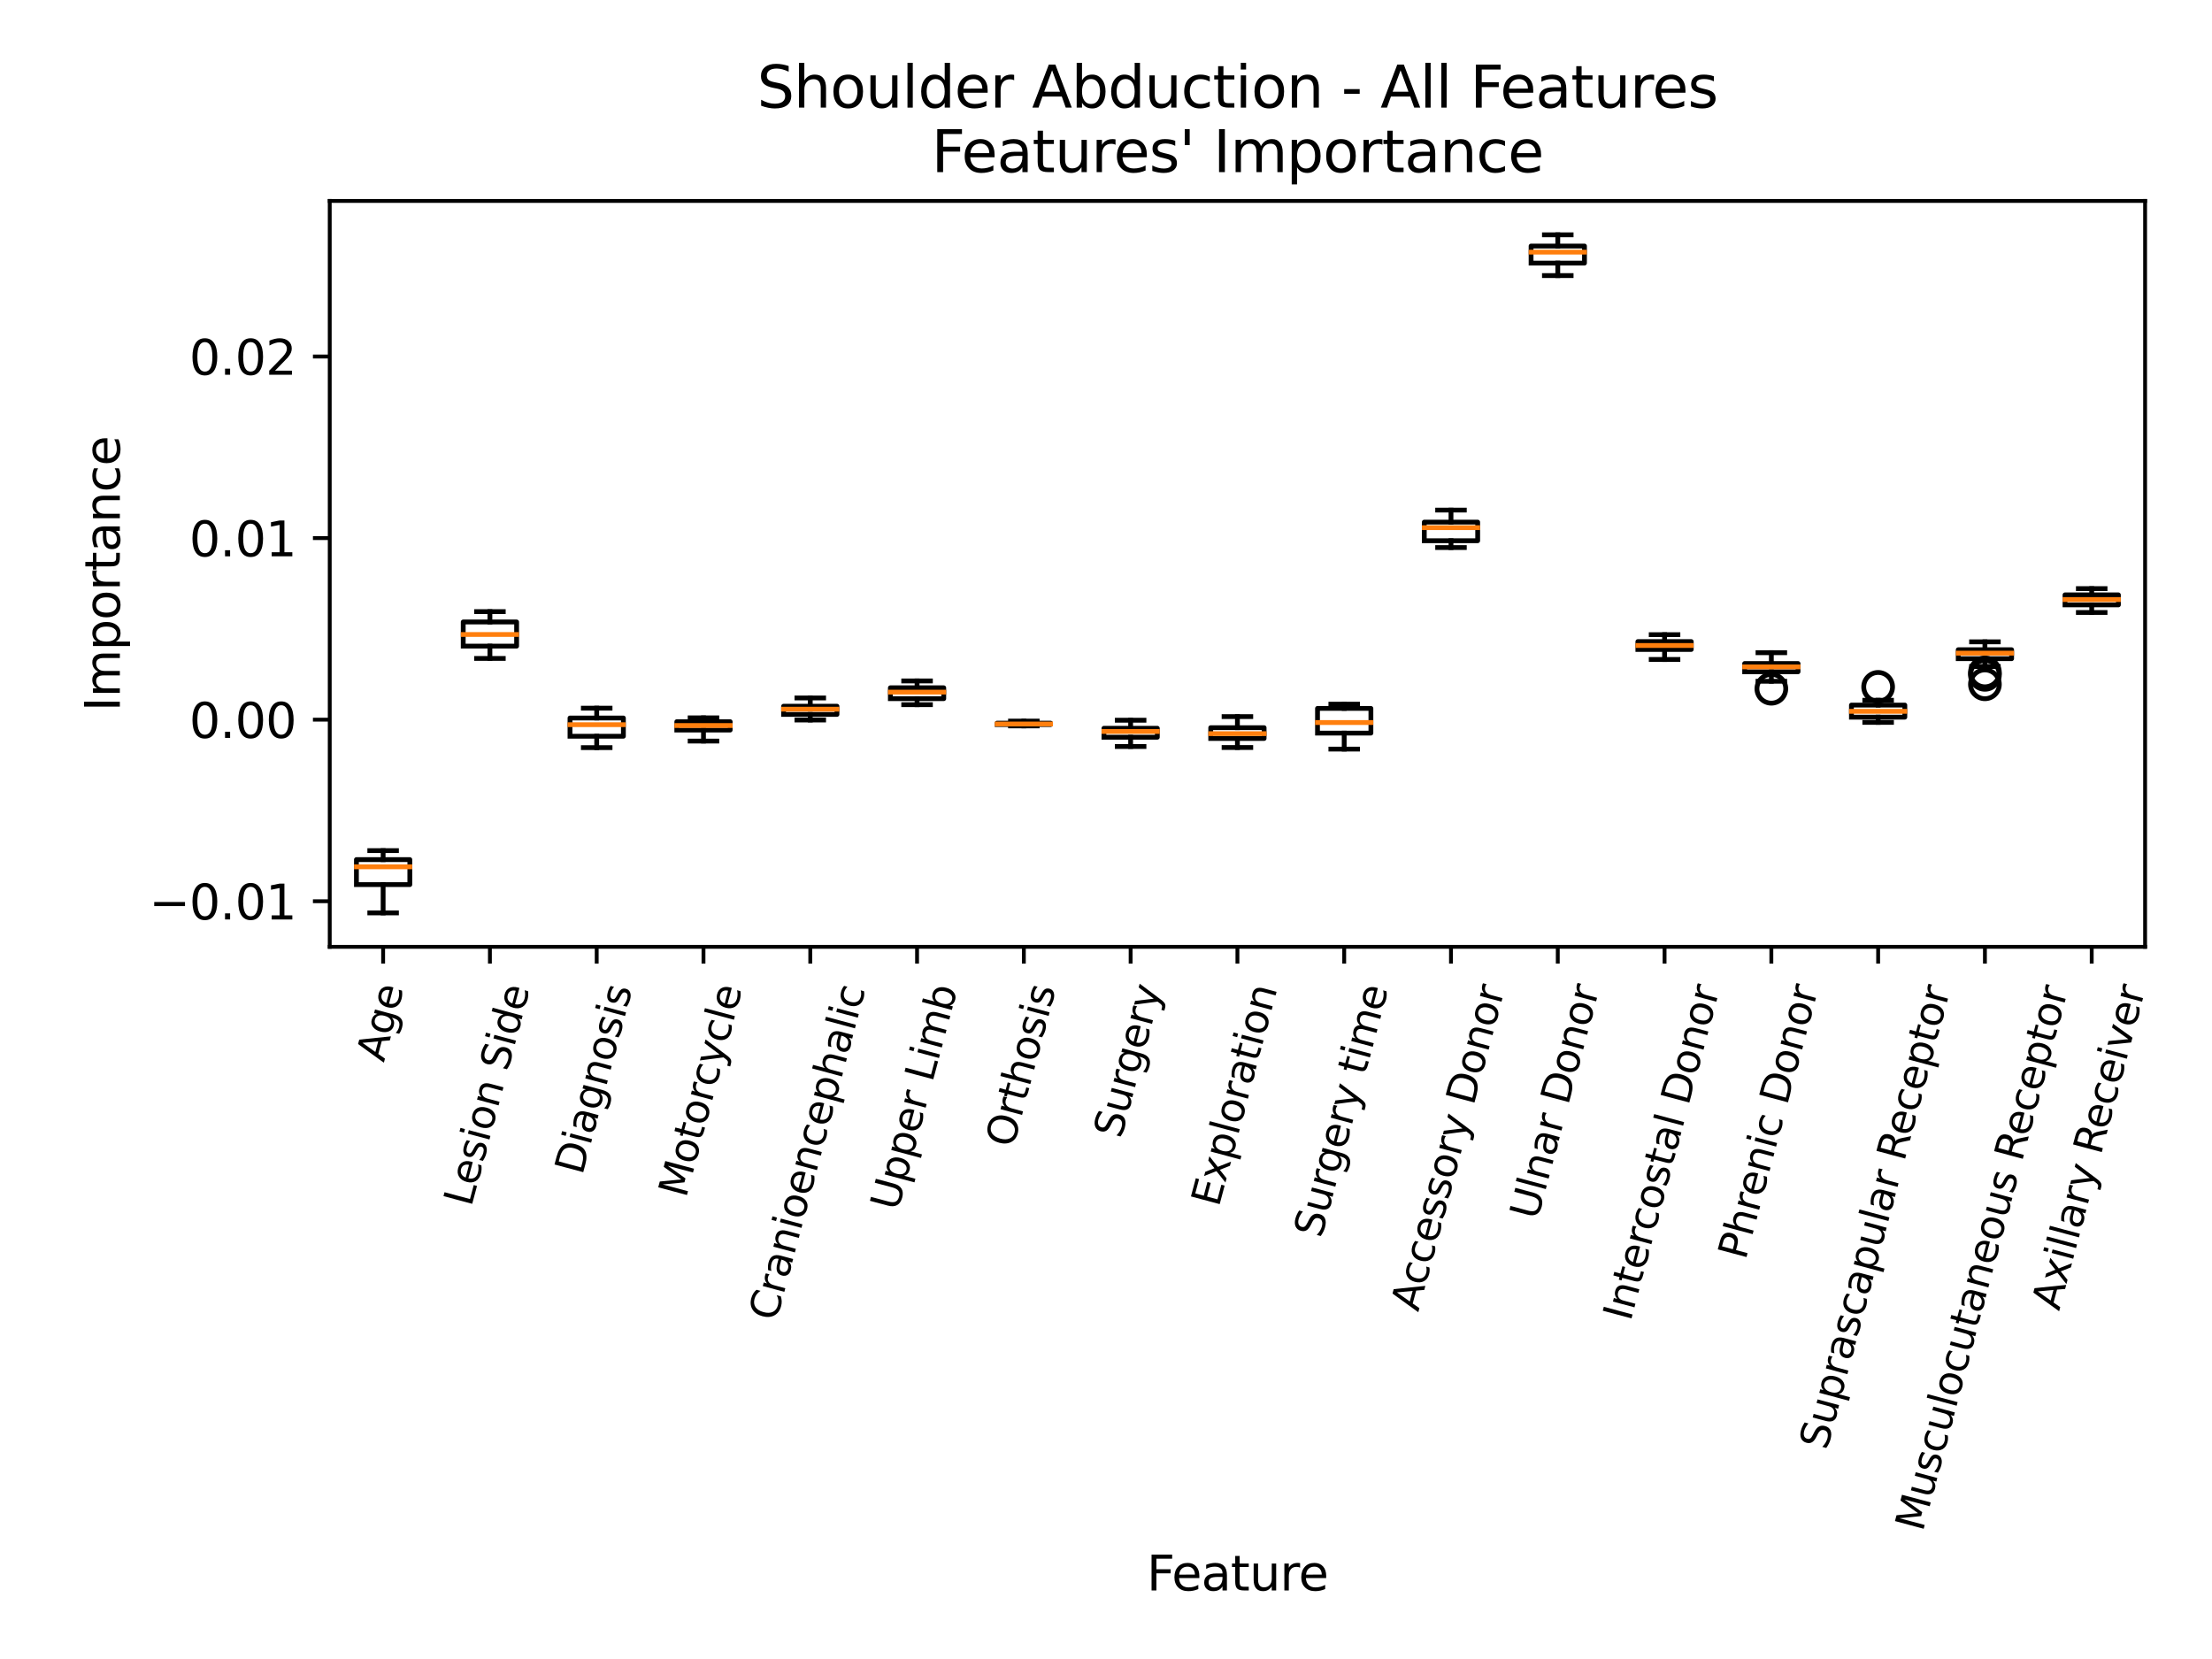 <?xml version="1.0" encoding="utf-8" standalone="no"?>
<!DOCTYPE svg PUBLIC "-//W3C//DTD SVG 1.1//EN"
  "http://www.w3.org/Graphics/SVG/1.1/DTD/svg11.dtd">
<svg xmlns:xlink="http://www.w3.org/1999/xlink" width="460.8pt" height="345.6pt" viewBox="0 0 460.8 345.6" xmlns="http://www.w3.org/2000/svg" version="1.1">
 <defs>
  <style type="text/css">*{stroke-linejoin: round; stroke-linecap: butt}</style>
 </defs>
 <g id="figure_1">
  <g id="patch_1">
   <path d="M 0 345.6 
L 460.8 345.6 
L 460.8 0 
L 0 0 
z
" style="fill: #ffffff"/>
  </g>
  <g id="axes_1">
   <g id="patch_2">
    <path d="M 68.69 197.241 
L 446.864 197.241 
L 446.864 41.856 
L 68.69 41.856 
z
" style="fill: #ffffff"/>
   </g>
   <g id="matplotlib.axis_1">
    <g id="xtick_1">
     <g id="line2d_1">
      <defs>
       <path id="m0c5e326a41" d="M 0 0 
L 0 3.5 
" style="stroke: #000000; stroke-width: 0.8"/>
      </defs>
      <g>
       <use xlink:href="#m0c5e326a41" x="79.813" y="197.241" style="stroke: #000000; stroke-width: 0.8"/>
      </g>
     </g>
     <g id="text_1">
      <!-- Age -->
      <g transform="translate(79.948 221.442)rotate(-75)scale(0.083 -0.083)">
       <defs>
        <path id="DejaVuSans-41" d="M 2188 4044 
L 1331 1722 
L 3047 1722 
L 2188 4044 
z
M 1831 4666 
L 2547 4666 
L 4325 0 
L 3669 0 
L 3244 1197 
L 1141 1197 
L 716 0 
L 50 0 
L 1831 4666 
z
" transform="scale(0.016)"/>
        <path id="DejaVuSans-67" d="M 2906 1791 
Q 2906 2416 2648 2759 
Q 2391 3103 1925 3103 
Q 1463 3103 1205 2759 
Q 947 2416 947 1791 
Q 947 1169 1205 825 
Q 1463 481 1925 481 
Q 2391 481 2648 825 
Q 2906 1169 2906 1791 
z
M 3481 434 
Q 3481 -459 3084 -895 
Q 2688 -1331 1869 -1331 
Q 1566 -1331 1297 -1286 
Q 1028 -1241 775 -1147 
L 775 -588 
Q 1028 -725 1275 -790 
Q 1522 -856 1778 -856 
Q 2344 -856 2625 -561 
Q 2906 -266 2906 331 
L 2906 616 
Q 2728 306 2450 153 
Q 2172 0 1784 0 
Q 1141 0 747 490 
Q 353 981 353 1791 
Q 353 2603 747 3093 
Q 1141 3584 1784 3584 
Q 2172 3584 2450 3431 
Q 2728 3278 2906 2969 
L 2906 3500 
L 3481 3500 
L 3481 434 
z
" transform="scale(0.016)"/>
        <path id="DejaVuSans-65" d="M 3597 1894 
L 3597 1613 
L 953 1613 
Q 991 1019 1311 708 
Q 1631 397 2203 397 
Q 2534 397 2845 478 
Q 3156 559 3463 722 
L 3463 178 
Q 3153 47 2828 -22 
Q 2503 -91 2169 -91 
Q 1331 -91 842 396 
Q 353 884 353 1716 
Q 353 2575 817 3079 
Q 1281 3584 2069 3584 
Q 2775 3584 3186 3129 
Q 3597 2675 3597 1894 
z
M 3022 2063 
Q 3016 2534 2758 2815 
Q 2500 3097 2075 3097 
Q 1594 3097 1305 2825 
Q 1016 2553 972 2059 
L 3022 2063 
z
" transform="scale(0.016)"/>
       </defs>
       <use xlink:href="#DejaVuSans-41"/>
       <use xlink:href="#DejaVuSans-67" x="68.408"/>
       <use xlink:href="#DejaVuSans-65" x="131.885"/>
      </g>
     </g>
    </g>
    <g id="xtick_2">
     <g id="line2d_2">
      <g>
       <use xlink:href="#m0c5e326a41" x="102.058" y="197.241" style="stroke: #000000; stroke-width: 0.8"/>
      </g>
     </g>
     <g id="text_2">
      <!-- Lesion Side -->
      <g transform="translate(98.156 251.581)rotate(-75)scale(0.083 -0.083)">
       <defs>
        <path id="DejaVuSans-4c" d="M 628 4666 
L 1259 4666 
L 1259 531 
L 3531 531 
L 3531 0 
L 628 0 
L 628 4666 
z
" transform="scale(0.016)"/>
        <path id="DejaVuSans-73" d="M 2834 3397 
L 2834 2853 
Q 2591 2978 2328 3040 
Q 2066 3103 1784 3103 
Q 1356 3103 1142 2972 
Q 928 2841 928 2578 
Q 928 2378 1081 2264 
Q 1234 2150 1697 2047 
L 1894 2003 
Q 2506 1872 2764 1633 
Q 3022 1394 3022 966 
Q 3022 478 2636 193 
Q 2250 -91 1575 -91 
Q 1294 -91 989 -36 
Q 684 19 347 128 
L 347 722 
Q 666 556 975 473 
Q 1284 391 1588 391 
Q 1994 391 2212 530 
Q 2431 669 2431 922 
Q 2431 1156 2273 1281 
Q 2116 1406 1581 1522 
L 1381 1569 
Q 847 1681 609 1914 
Q 372 2147 372 2553 
Q 372 3047 722 3315 
Q 1072 3584 1716 3584 
Q 2034 3584 2315 3537 
Q 2597 3491 2834 3397 
z
" transform="scale(0.016)"/>
        <path id="DejaVuSans-69" d="M 603 3500 
L 1178 3500 
L 1178 0 
L 603 0 
L 603 3500 
z
M 603 4863 
L 1178 4863 
L 1178 4134 
L 603 4134 
L 603 4863 
z
" transform="scale(0.016)"/>
        <path id="DejaVuSans-6f" d="M 1959 3097 
Q 1497 3097 1228 2736 
Q 959 2375 959 1747 
Q 959 1119 1226 758 
Q 1494 397 1959 397 
Q 2419 397 2687 759 
Q 2956 1122 2956 1747 
Q 2956 2369 2687 2733 
Q 2419 3097 1959 3097 
z
M 1959 3584 
Q 2709 3584 3137 3096 
Q 3566 2609 3566 1747 
Q 3566 888 3137 398 
Q 2709 -91 1959 -91 
Q 1206 -91 779 398 
Q 353 888 353 1747 
Q 353 2609 779 3096 
Q 1206 3584 1959 3584 
z
" transform="scale(0.016)"/>
        <path id="DejaVuSans-6e" d="M 3513 2113 
L 3513 0 
L 2938 0 
L 2938 2094 
Q 2938 2591 2744 2837 
Q 2550 3084 2163 3084 
Q 1697 3084 1428 2787 
Q 1159 2491 1159 1978 
L 1159 0 
L 581 0 
L 581 3500 
L 1159 3500 
L 1159 2956 
Q 1366 3272 1645 3428 
Q 1925 3584 2291 3584 
Q 2894 3584 3203 3211 
Q 3513 2838 3513 2113 
z
" transform="scale(0.016)"/>
        <path id="DejaVuSans-20" transform="scale(0.016)"/>
        <path id="DejaVuSans-53" d="M 3425 4513 
L 3425 3897 
Q 3066 4069 2747 4153 
Q 2428 4238 2131 4238 
Q 1616 4238 1336 4038 
Q 1056 3838 1056 3469 
Q 1056 3159 1242 3001 
Q 1428 2844 1947 2747 
L 2328 2669 
Q 3034 2534 3370 2195 
Q 3706 1856 3706 1288 
Q 3706 609 3251 259 
Q 2797 -91 1919 -91 
Q 1588 -91 1214 -16 
Q 841 59 441 206 
L 441 856 
Q 825 641 1194 531 
Q 1563 422 1919 422 
Q 2459 422 2753 634 
Q 3047 847 3047 1241 
Q 3047 1584 2836 1778 
Q 2625 1972 2144 2069 
L 1759 2144 
Q 1053 2284 737 2584 
Q 422 2884 422 3419 
Q 422 4038 858 4394 
Q 1294 4750 2059 4750 
Q 2388 4750 2728 4690 
Q 3069 4631 3425 4513 
z
" transform="scale(0.016)"/>
        <path id="DejaVuSans-64" d="M 2906 2969 
L 2906 4863 
L 3481 4863 
L 3481 0 
L 2906 0 
L 2906 525 
Q 2725 213 2448 61 
Q 2172 -91 1784 -91 
Q 1150 -91 751 415 
Q 353 922 353 1747 
Q 353 2572 751 3078 
Q 1150 3584 1784 3584 
Q 2172 3584 2448 3432 
Q 2725 3281 2906 2969 
z
M 947 1747 
Q 947 1113 1208 752 
Q 1469 391 1925 391 
Q 2381 391 2643 752 
Q 2906 1113 2906 1747 
Q 2906 2381 2643 2742 
Q 2381 3103 1925 3103 
Q 1469 3103 1208 2742 
Q 947 2381 947 1747 
z
" transform="scale(0.016)"/>
       </defs>
       <use xlink:href="#DejaVuSans-4c"/>
       <use xlink:href="#DejaVuSans-65" x="53.963"/>
       <use xlink:href="#DejaVuSans-73" x="115.486"/>
       <use xlink:href="#DejaVuSans-69" x="167.586"/>
       <use xlink:href="#DejaVuSans-6f" x="195.369"/>
       <use xlink:href="#DejaVuSans-6e" x="256.551"/>
       <use xlink:href="#DejaVuSans-20" x="319.93"/>
       <use xlink:href="#DejaVuSans-53" x="351.717"/>
       <use xlink:href="#DejaVuSans-69" x="415.193"/>
       <use xlink:href="#DejaVuSans-64" x="442.977"/>
       <use xlink:href="#DejaVuSans-65" x="506.453"/>
      </g>
     </g>
    </g>
    <g id="xtick_3">
     <g id="line2d_3">
      <g>
       <use xlink:href="#m0c5e326a41" x="124.304" y="197.241" style="stroke: #000000; stroke-width: 0.8"/>
      </g>
     </g>
     <g id="text_3">
      <!-- Diagnosis -->
      <g transform="translate(121.284 244.99)rotate(-75)scale(0.083 -0.083)">
       <defs>
        <path id="DejaVuSans-44" d="M 1259 4147 
L 1259 519 
L 2022 519 
Q 2988 519 3436 956 
Q 3884 1394 3884 2338 
Q 3884 3275 3436 3711 
Q 2988 4147 2022 4147 
L 1259 4147 
z
M 628 4666 
L 1925 4666 
Q 3281 4666 3915 4102 
Q 4550 3538 4550 2338 
Q 4550 1131 3912 565 
Q 3275 0 1925 0 
L 628 0 
L 628 4666 
z
" transform="scale(0.016)"/>
        <path id="DejaVuSans-61" d="M 2194 1759 
Q 1497 1759 1228 1600 
Q 959 1441 959 1056 
Q 959 750 1161 570 
Q 1363 391 1709 391 
Q 2188 391 2477 730 
Q 2766 1069 2766 1631 
L 2766 1759 
L 2194 1759 
z
M 3341 1997 
L 3341 0 
L 2766 0 
L 2766 531 
Q 2569 213 2275 61 
Q 1981 -91 1556 -91 
Q 1019 -91 701 211 
Q 384 513 384 1019 
Q 384 1609 779 1909 
Q 1175 2209 1959 2209 
L 2766 2209 
L 2766 2266 
Q 2766 2663 2505 2880 
Q 2244 3097 1772 3097 
Q 1472 3097 1187 3025 
Q 903 2953 641 2809 
L 641 3341 
Q 956 3463 1253 3523 
Q 1550 3584 1831 3584 
Q 2591 3584 2966 3190 
Q 3341 2797 3341 1997 
z
" transform="scale(0.016)"/>
       </defs>
       <use xlink:href="#DejaVuSans-44"/>
       <use xlink:href="#DejaVuSans-69" x="77.002"/>
       <use xlink:href="#DejaVuSans-61" x="104.785"/>
       <use xlink:href="#DejaVuSans-67" x="166.064"/>
       <use xlink:href="#DejaVuSans-6e" x="229.541"/>
       <use xlink:href="#DejaVuSans-6f" x="292.92"/>
       <use xlink:href="#DejaVuSans-73" x="354.102"/>
       <use xlink:href="#DejaVuSans-69" x="406.201"/>
       <use xlink:href="#DejaVuSans-73" x="433.984"/>
      </g>
     </g>
    </g>
    <g id="xtick_4">
     <g id="line2d_4">
      <g>
       <use xlink:href="#m0c5e326a41" x="146.549" y="197.241" style="stroke: #000000; stroke-width: 0.8"/>
      </g>
     </g>
     <g id="text_4">
      <!-- Motorcycle -->
      <g transform="translate(142.892 249.746)rotate(-75)scale(0.083 -0.083)">
       <defs>
        <path id="DejaVuSans-4d" d="M 628 4666 
L 1569 4666 
L 2759 1491 
L 3956 4666 
L 4897 4666 
L 4897 0 
L 4281 0 
L 4281 4097 
L 3078 897 
L 2444 897 
L 1241 4097 
L 1241 0 
L 628 0 
L 628 4666 
z
" transform="scale(0.016)"/>
        <path id="DejaVuSans-74" d="M 1172 4494 
L 1172 3500 
L 2356 3500 
L 2356 3053 
L 1172 3053 
L 1172 1153 
Q 1172 725 1289 603 
Q 1406 481 1766 481 
L 2356 481 
L 2356 0 
L 1766 0 
Q 1100 0 847 248 
Q 594 497 594 1153 
L 594 3053 
L 172 3053 
L 172 3500 
L 594 3500 
L 594 4494 
L 1172 4494 
z
" transform="scale(0.016)"/>
        <path id="DejaVuSans-72" d="M 2631 2963 
Q 2534 3019 2420 3045 
Q 2306 3072 2169 3072 
Q 1681 3072 1420 2755 
Q 1159 2438 1159 1844 
L 1159 0 
L 581 0 
L 581 3500 
L 1159 3500 
L 1159 2956 
Q 1341 3275 1631 3429 
Q 1922 3584 2338 3584 
Q 2397 3584 2469 3576 
Q 2541 3569 2628 3553 
L 2631 2963 
z
" transform="scale(0.016)"/>
        <path id="DejaVuSans-63" d="M 3122 3366 
L 3122 2828 
Q 2878 2963 2633 3030 
Q 2388 3097 2138 3097 
Q 1578 3097 1268 2742 
Q 959 2388 959 1747 
Q 959 1106 1268 751 
Q 1578 397 2138 397 
Q 2388 397 2633 464 
Q 2878 531 3122 666 
L 3122 134 
Q 2881 22 2623 -34 
Q 2366 -91 2075 -91 
Q 1284 -91 818 406 
Q 353 903 353 1747 
Q 353 2603 823 3093 
Q 1294 3584 2113 3584 
Q 2378 3584 2631 3529 
Q 2884 3475 3122 3366 
z
" transform="scale(0.016)"/>
        <path id="DejaVuSans-79" d="M 2059 -325 
Q 1816 -950 1584 -1140 
Q 1353 -1331 966 -1331 
L 506 -1331 
L 506 -850 
L 844 -850 
Q 1081 -850 1212 -737 
Q 1344 -625 1503 -206 
L 1606 56 
L 191 3500 
L 800 3500 
L 1894 763 
L 2988 3500 
L 3597 3500 
L 2059 -325 
z
" transform="scale(0.016)"/>
        <path id="DejaVuSans-6c" d="M 603 4863 
L 1178 4863 
L 1178 0 
L 603 0 
L 603 4863 
z
" transform="scale(0.016)"/>
       </defs>
       <use xlink:href="#DejaVuSans-4d"/>
       <use xlink:href="#DejaVuSans-6f" x="86.279"/>
       <use xlink:href="#DejaVuSans-74" x="147.461"/>
       <use xlink:href="#DejaVuSans-6f" x="186.67"/>
       <use xlink:href="#DejaVuSans-72" x="247.852"/>
       <use xlink:href="#DejaVuSans-63" x="286.715"/>
       <use xlink:href="#DejaVuSans-79" x="341.695"/>
       <use xlink:href="#DejaVuSans-63" x="400.875"/>
       <use xlink:href="#DejaVuSans-6c" x="455.855"/>
       <use xlink:href="#DejaVuSans-65" x="483.639"/>
      </g>
     </g>
    </g>
    <g id="xtick_5">
     <g id="line2d_5">
      <g>
       <use xlink:href="#m0c5e326a41" x="168.795" y="197.241" style="stroke: #000000; stroke-width: 0.8"/>
      </g>
     </g>
     <g id="text_5">
      <!-- Cranioencephalic -->
      <g transform="translate(161.694 275.452)rotate(-75)scale(0.083 -0.083)">
       <defs>
        <path id="DejaVuSans-43" d="M 4122 4306 
L 4122 3641 
Q 3803 3938 3442 4084 
Q 3081 4231 2675 4231 
Q 1875 4231 1450 3742 
Q 1025 3253 1025 2328 
Q 1025 1406 1450 917 
Q 1875 428 2675 428 
Q 3081 428 3442 575 
Q 3803 722 4122 1019 
L 4122 359 
Q 3791 134 3420 21 
Q 3050 -91 2638 -91 
Q 1578 -91 968 557 
Q 359 1206 359 2328 
Q 359 3453 968 4101 
Q 1578 4750 2638 4750 
Q 3056 4750 3426 4639 
Q 3797 4528 4122 4306 
z
" transform="scale(0.016)"/>
        <path id="DejaVuSans-70" d="M 1159 525 
L 1159 -1331 
L 581 -1331 
L 581 3500 
L 1159 3500 
L 1159 2969 
Q 1341 3281 1617 3432 
Q 1894 3584 2278 3584 
Q 2916 3584 3314 3078 
Q 3713 2572 3713 1747 
Q 3713 922 3314 415 
Q 2916 -91 2278 -91 
Q 1894 -91 1617 61 
Q 1341 213 1159 525 
z
M 3116 1747 
Q 3116 2381 2855 2742 
Q 2594 3103 2138 3103 
Q 1681 3103 1420 2742 
Q 1159 2381 1159 1747 
Q 1159 1113 1420 752 
Q 1681 391 2138 391 
Q 2594 391 2855 752 
Q 3116 1113 3116 1747 
z
" transform="scale(0.016)"/>
        <path id="DejaVuSans-68" d="M 3513 2113 
L 3513 0 
L 2938 0 
L 2938 2094 
Q 2938 2591 2744 2837 
Q 2550 3084 2163 3084 
Q 1697 3084 1428 2787 
Q 1159 2491 1159 1978 
L 1159 0 
L 581 0 
L 581 4863 
L 1159 4863 
L 1159 2956 
Q 1366 3272 1645 3428 
Q 1925 3584 2291 3584 
Q 2894 3584 3203 3211 
Q 3513 2838 3513 2113 
z
" transform="scale(0.016)"/>
       </defs>
       <use xlink:href="#DejaVuSans-43"/>
       <use xlink:href="#DejaVuSans-72" x="69.824"/>
       <use xlink:href="#DejaVuSans-61" x="110.938"/>
       <use xlink:href="#DejaVuSans-6e" x="172.217"/>
       <use xlink:href="#DejaVuSans-69" x="235.596"/>
       <use xlink:href="#DejaVuSans-6f" x="263.379"/>
       <use xlink:href="#DejaVuSans-65" x="324.561"/>
       <use xlink:href="#DejaVuSans-6e" x="386.084"/>
       <use xlink:href="#DejaVuSans-63" x="449.463"/>
       <use xlink:href="#DejaVuSans-65" x="504.443"/>
       <use xlink:href="#DejaVuSans-70" x="565.967"/>
       <use xlink:href="#DejaVuSans-68" x="629.443"/>
       <use xlink:href="#DejaVuSans-61" x="692.822"/>
       <use xlink:href="#DejaVuSans-6c" x="754.102"/>
       <use xlink:href="#DejaVuSans-69" x="781.885"/>
       <use xlink:href="#DejaVuSans-63" x="809.668"/>
      </g>
     </g>
    </g>
    <g id="xtick_6">
     <g id="line2d_6">
      <g>
       <use xlink:href="#m0c5e326a41" x="191.04" y="197.241" style="stroke: #000000; stroke-width: 0.8"/>
      </g>
     </g>
     <g id="text_6">
      <!-- Upper Limb -->
      <g transform="translate(187.019 252.464)rotate(-75)scale(0.083 -0.083)">
       <defs>
        <path id="DejaVuSans-55" d="M 556 4666 
L 1191 4666 
L 1191 1831 
Q 1191 1081 1462 751 
Q 1734 422 2344 422 
Q 2950 422 3222 751 
Q 3494 1081 3494 1831 
L 3494 4666 
L 4128 4666 
L 4128 1753 
Q 4128 841 3676 375 
Q 3225 -91 2344 -91 
Q 1459 -91 1007 375 
Q 556 841 556 1753 
L 556 4666 
z
" transform="scale(0.016)"/>
        <path id="DejaVuSans-6d" d="M 3328 2828 
Q 3544 3216 3844 3400 
Q 4144 3584 4550 3584 
Q 5097 3584 5394 3201 
Q 5691 2819 5691 2113 
L 5691 0 
L 5113 0 
L 5113 2094 
Q 5113 2597 4934 2840 
Q 4756 3084 4391 3084 
Q 3944 3084 3684 2787 
Q 3425 2491 3425 1978 
L 3425 0 
L 2847 0 
L 2847 2094 
Q 2847 2600 2669 2842 
Q 2491 3084 2119 3084 
Q 1678 3084 1418 2786 
Q 1159 2488 1159 1978 
L 1159 0 
L 581 0 
L 581 3500 
L 1159 3500 
L 1159 2956 
Q 1356 3278 1631 3431 
Q 1906 3584 2284 3584 
Q 2666 3584 2933 3390 
Q 3200 3197 3328 2828 
z
" transform="scale(0.016)"/>
        <path id="DejaVuSans-62" d="M 3116 1747 
Q 3116 2381 2855 2742 
Q 2594 3103 2138 3103 
Q 1681 3103 1420 2742 
Q 1159 2381 1159 1747 
Q 1159 1113 1420 752 
Q 1681 391 2138 391 
Q 2594 391 2855 752 
Q 3116 1113 3116 1747 
z
M 1159 2969 
Q 1341 3281 1617 3432 
Q 1894 3584 2278 3584 
Q 2916 3584 3314 3078 
Q 3713 2572 3713 1747 
Q 3713 922 3314 415 
Q 2916 -91 2278 -91 
Q 1894 -91 1617 61 
Q 1341 213 1159 525 
L 1159 0 
L 581 0 
L 581 4863 
L 1159 4863 
L 1159 2969 
z
" transform="scale(0.016)"/>
       </defs>
       <use xlink:href="#DejaVuSans-55"/>
       <use xlink:href="#DejaVuSans-70" x="73.193"/>
       <use xlink:href="#DejaVuSans-70" x="136.67"/>
       <use xlink:href="#DejaVuSans-65" x="200.146"/>
       <use xlink:href="#DejaVuSans-72" x="261.67"/>
       <use xlink:href="#DejaVuSans-20" x="302.783"/>
       <use xlink:href="#DejaVuSans-4c" x="334.57"/>
       <use xlink:href="#DejaVuSans-69" x="390.283"/>
       <use xlink:href="#DejaVuSans-6d" x="418.066"/>
       <use xlink:href="#DejaVuSans-62" x="515.479"/>
      </g>
     </g>
    </g>
    <g id="xtick_7">
     <g id="line2d_7">
      <g>
       <use xlink:href="#m0c5e326a41" x="213.286" y="197.241" style="stroke: #000000; stroke-width: 0.8"/>
      </g>
     </g>
     <g id="text_7">
      <!-- Orthosis -->
      <g transform="translate(211.026 239.316)rotate(-75)scale(0.083 -0.083)">
       <defs>
        <path id="DejaVuSans-4f" d="M 2522 4238 
Q 1834 4238 1429 3725 
Q 1025 3213 1025 2328 
Q 1025 1447 1429 934 
Q 1834 422 2522 422 
Q 3209 422 3611 934 
Q 4013 1447 4013 2328 
Q 4013 3213 3611 3725 
Q 3209 4238 2522 4238 
z
M 2522 4750 
Q 3503 4750 4090 4092 
Q 4678 3434 4678 2328 
Q 4678 1225 4090 567 
Q 3503 -91 2522 -91 
Q 1538 -91 948 565 
Q 359 1222 359 2328 
Q 359 3434 948 4092 
Q 1538 4750 2522 4750 
z
" transform="scale(0.016)"/>
       </defs>
       <use xlink:href="#DejaVuSans-4f"/>
       <use xlink:href="#DejaVuSans-72" x="78.711"/>
       <use xlink:href="#DejaVuSans-74" x="119.824"/>
       <use xlink:href="#DejaVuSans-68" x="159.033"/>
       <use xlink:href="#DejaVuSans-6f" x="222.412"/>
       <use xlink:href="#DejaVuSans-73" x="283.594"/>
       <use xlink:href="#DejaVuSans-69" x="335.693"/>
       <use xlink:href="#DejaVuSans-73" x="363.477"/>
      </g>
     </g>
    </g>
    <g id="xtick_8">
     <g id="line2d_8">
      <g>
       <use xlink:href="#m0c5e326a41" x="235.531" y="197.241" style="stroke: #000000; stroke-width: 0.8"/>
      </g>
     </g>
     <g id="text_8">
      <!-- Surgery -->
      <g transform="translate(233.531 237.382)rotate(-75)scale(0.083 -0.083)">
       <defs>
        <path id="DejaVuSans-75" d="M 544 1381 
L 544 3500 
L 1119 3500 
L 1119 1403 
Q 1119 906 1312 657 
Q 1506 409 1894 409 
Q 2359 409 2629 706 
Q 2900 1003 2900 1516 
L 2900 3500 
L 3475 3500 
L 3475 0 
L 2900 0 
L 2900 538 
Q 2691 219 2414 64 
Q 2138 -91 1772 -91 
Q 1169 -91 856 284 
Q 544 659 544 1381 
z
M 1991 3584 
L 1991 3584 
z
" transform="scale(0.016)"/>
       </defs>
       <use xlink:href="#DejaVuSans-53"/>
       <use xlink:href="#DejaVuSans-75" x="63.477"/>
       <use xlink:href="#DejaVuSans-72" x="126.855"/>
       <use xlink:href="#DejaVuSans-67" x="166.219"/>
       <use xlink:href="#DejaVuSans-65" x="229.695"/>
       <use xlink:href="#DejaVuSans-72" x="291.219"/>
       <use xlink:href="#DejaVuSans-79" x="332.332"/>
      </g>
     </g>
    </g>
    <g id="xtick_9">
     <g id="line2d_9">
      <g>
       <use xlink:href="#m0c5e326a41" x="257.777" y="197.241" style="stroke: #000000; stroke-width: 0.8"/>
      </g>
     </g>
     <g id="text_9">
      <!-- Exploration -->
      <g transform="translate(253.866 251.643)rotate(-75)scale(0.083 -0.083)">
       <defs>
        <path id="DejaVuSans-45" d="M 628 4666 
L 3578 4666 
L 3578 4134 
L 1259 4134 
L 1259 2753 
L 3481 2753 
L 3481 2222 
L 1259 2222 
L 1259 531 
L 3634 531 
L 3634 0 
L 628 0 
L 628 4666 
z
" transform="scale(0.016)"/>
        <path id="DejaVuSans-78" d="M 3513 3500 
L 2247 1797 
L 3578 0 
L 2900 0 
L 1881 1375 
L 863 0 
L 184 0 
L 1544 1831 
L 300 3500 
L 978 3500 
L 1906 2253 
L 2834 3500 
L 3513 3500 
z
" transform="scale(0.016)"/>
       </defs>
       <use xlink:href="#DejaVuSans-45"/>
       <use xlink:href="#DejaVuSans-78" x="63.184"/>
       <use xlink:href="#DejaVuSans-70" x="122.363"/>
       <use xlink:href="#DejaVuSans-6c" x="185.84"/>
       <use xlink:href="#DejaVuSans-6f" x="213.623"/>
       <use xlink:href="#DejaVuSans-72" x="274.805"/>
       <use xlink:href="#DejaVuSans-61" x="315.918"/>
       <use xlink:href="#DejaVuSans-74" x="377.197"/>
       <use xlink:href="#DejaVuSans-69" x="416.406"/>
       <use xlink:href="#DejaVuSans-6f" x="444.189"/>
       <use xlink:href="#DejaVuSans-6e" x="505.371"/>
      </g>
     </g>
    </g>
    <g id="xtick_10">
     <g id="line2d_10">
      <g>
       <use xlink:href="#m0c5e326a41" x="280.022" y="197.241" style="stroke: #000000; stroke-width: 0.8"/>
      </g>
     </g>
     <g id="text_10">
      <!-- Surgery time -->
      <g transform="translate(275.244 258.118)rotate(-75)scale(0.083 -0.083)">
       <use xlink:href="#DejaVuSans-53"/>
       <use xlink:href="#DejaVuSans-75" x="63.477"/>
       <use xlink:href="#DejaVuSans-72" x="126.855"/>
       <use xlink:href="#DejaVuSans-67" x="166.219"/>
       <use xlink:href="#DejaVuSans-65" x="229.695"/>
       <use xlink:href="#DejaVuSans-72" x="291.219"/>
       <use xlink:href="#DejaVuSans-79" x="332.332"/>
       <use xlink:href="#DejaVuSans-20" x="391.512"/>
       <use xlink:href="#DejaVuSans-74" x="423.299"/>
       <use xlink:href="#DejaVuSans-69" x="462.508"/>
       <use xlink:href="#DejaVuSans-6d" x="490.291"/>
       <use xlink:href="#DejaVuSans-65" x="587.703"/>
      </g>
     </g>
    </g>
    <g id="xtick_11">
     <g id="line2d_11">
      <g>
       <use xlink:href="#m0c5e326a41" x="302.268" y="197.241" style="stroke: #000000; stroke-width: 0.8"/>
      </g>
     </g>
     <g id="text_11">
      <!-- Accessory Donor -->
      <g transform="translate(295.439 273.424)rotate(-75)scale(0.083 -0.083)">
       <use xlink:href="#DejaVuSans-41"/>
       <use xlink:href="#DejaVuSans-63" x="66.658"/>
       <use xlink:href="#DejaVuSans-63" x="121.639"/>
       <use xlink:href="#DejaVuSans-65" x="176.619"/>
       <use xlink:href="#DejaVuSans-73" x="238.143"/>
       <use xlink:href="#DejaVuSans-73" x="290.242"/>
       <use xlink:href="#DejaVuSans-6f" x="342.342"/>
       <use xlink:href="#DejaVuSans-72" x="403.523"/>
       <use xlink:href="#DejaVuSans-79" x="444.637"/>
       <use xlink:href="#DejaVuSans-20" x="503.816"/>
       <use xlink:href="#DejaVuSans-44" x="535.604"/>
       <use xlink:href="#DejaVuSans-6f" x="612.605"/>
       <use xlink:href="#DejaVuSans-6e" x="673.787"/>
       <use xlink:href="#DejaVuSans-6f" x="737.166"/>
       <use xlink:href="#DejaVuSans-72" x="798.348"/>
      </g>
     </g>
    </g>
    <g id="xtick_12">
     <g id="line2d_12">
      <g>
       <use xlink:href="#m0c5e326a41" x="324.513" y="197.241" style="stroke: #000000; stroke-width: 0.8"/>
      </g>
     </g>
     <g id="text_12">
      <!-- Ulnar Donor -->
      <g transform="translate(320.24 254.347)rotate(-75)scale(0.083 -0.083)">
       <use xlink:href="#DejaVuSans-55"/>
       <use xlink:href="#DejaVuSans-6c" x="73.193"/>
       <use xlink:href="#DejaVuSans-6e" x="100.977"/>
       <use xlink:href="#DejaVuSans-61" x="164.355"/>
       <use xlink:href="#DejaVuSans-72" x="225.635"/>
       <use xlink:href="#DejaVuSans-20" x="266.748"/>
       <use xlink:href="#DejaVuSans-44" x="298.535"/>
       <use xlink:href="#DejaVuSans-6f" x="375.537"/>
       <use xlink:href="#DejaVuSans-6e" x="436.719"/>
       <use xlink:href="#DejaVuSans-6f" x="500.098"/>
       <use xlink:href="#DejaVuSans-72" x="561.279"/>
      </g>
     </g>
    </g>
    <g id="xtick_13">
     <g id="line2d_13">
      <g>
       <use xlink:href="#m0c5e326a41" x="346.759" y="197.241" style="stroke: #000000; stroke-width: 0.8"/>
      </g>
     </g>
     <g id="text_13">
      <!-- Intercostal Donor -->
      <g transform="translate(339.658 275.45)rotate(-75)scale(0.083 -0.083)">
       <defs>
        <path id="DejaVuSans-49" d="M 628 4666 
L 1259 4666 
L 1259 0 
L 628 0 
L 628 4666 
z
" transform="scale(0.016)"/>
       </defs>
       <use xlink:href="#DejaVuSans-49"/>
       <use xlink:href="#DejaVuSans-6e" x="29.492"/>
       <use xlink:href="#DejaVuSans-74" x="92.871"/>
       <use xlink:href="#DejaVuSans-65" x="132.08"/>
       <use xlink:href="#DejaVuSans-72" x="193.604"/>
       <use xlink:href="#DejaVuSans-63" x="232.467"/>
       <use xlink:href="#DejaVuSans-6f" x="287.447"/>
       <use xlink:href="#DejaVuSans-73" x="348.629"/>
       <use xlink:href="#DejaVuSans-74" x="400.729"/>
       <use xlink:href="#DejaVuSans-61" x="439.938"/>
       <use xlink:href="#DejaVuSans-6c" x="501.217"/>
       <use xlink:href="#DejaVuSans-20" x="529"/>
       <use xlink:href="#DejaVuSans-44" x="560.787"/>
       <use xlink:href="#DejaVuSans-6f" x="637.789"/>
       <use xlink:href="#DejaVuSans-6e" x="698.971"/>
       <use xlink:href="#DejaVuSans-6f" x="762.35"/>
       <use xlink:href="#DejaVuSans-72" x="823.531"/>
      </g>
     </g>
    </g>
    <g id="xtick_14">
     <g id="line2d_14">
      <g>
       <use xlink:href="#m0c5e326a41" x="369.004" y="197.241" style="stroke: #000000; stroke-width: 0.8"/>
      </g>
     </g>
     <g id="text_14">
      <!-- Phrenic Donor -->
      <g transform="translate(363.616 262.672)rotate(-75)scale(0.083 -0.083)">
       <defs>
        <path id="DejaVuSans-50" d="M 1259 4147 
L 1259 2394 
L 2053 2394 
Q 2494 2394 2734 2622 
Q 2975 2850 2975 3272 
Q 2975 3691 2734 3919 
Q 2494 4147 2053 4147 
L 1259 4147 
z
M 628 4666 
L 2053 4666 
Q 2838 4666 3239 4311 
Q 3641 3956 3641 3272 
Q 3641 2581 3239 2228 
Q 2838 1875 2053 1875 
L 1259 1875 
L 1259 0 
L 628 0 
L 628 4666 
z
" transform="scale(0.016)"/>
       </defs>
       <use xlink:href="#DejaVuSans-50"/>
       <use xlink:href="#DejaVuSans-68" x="60.303"/>
       <use xlink:href="#DejaVuSans-72" x="123.682"/>
       <use xlink:href="#DejaVuSans-65" x="162.545"/>
       <use xlink:href="#DejaVuSans-6e" x="224.068"/>
       <use xlink:href="#DejaVuSans-69" x="287.447"/>
       <use xlink:href="#DejaVuSans-63" x="315.23"/>
       <use xlink:href="#DejaVuSans-20" x="370.211"/>
       <use xlink:href="#DejaVuSans-44" x="401.998"/>
       <use xlink:href="#DejaVuSans-6f" x="479"/>
       <use xlink:href="#DejaVuSans-6e" x="540.182"/>
       <use xlink:href="#DejaVuSans-6f" x="603.561"/>
       <use xlink:href="#DejaVuSans-72" x="664.742"/>
      </g>
     </g>
    </g>
    <g id="xtick_15">
     <g id="line2d_15">
      <g>
       <use xlink:href="#m0c5e326a41" x="391.25" y="197.241" style="stroke: #000000; stroke-width: 0.8"/>
      </g>
     </g>
     <g id="text_15">
      <!-- Suprascapular Receptor -->
      <g transform="translate(380.557 302.266)rotate(-75)scale(0.083 -0.083)">
       <defs>
        <path id="DejaVuSans-52" d="M 2841 2188 
Q 3044 2119 3236 1894 
Q 3428 1669 3622 1275 
L 4263 0 
L 3584 0 
L 2988 1197 
Q 2756 1666 2539 1819 
Q 2322 1972 1947 1972 
L 1259 1972 
L 1259 0 
L 628 0 
L 628 4666 
L 2053 4666 
Q 2853 4666 3247 4331 
Q 3641 3997 3641 3322 
Q 3641 2881 3436 2590 
Q 3231 2300 2841 2188 
z
M 1259 4147 
L 1259 2491 
L 2053 2491 
Q 2509 2491 2742 2702 
Q 2975 2913 2975 3322 
Q 2975 3731 2742 3939 
Q 2509 4147 2053 4147 
L 1259 4147 
z
" transform="scale(0.016)"/>
       </defs>
       <use xlink:href="#DejaVuSans-53"/>
       <use xlink:href="#DejaVuSans-75" x="63.477"/>
       <use xlink:href="#DejaVuSans-70" x="126.855"/>
       <use xlink:href="#DejaVuSans-72" x="190.332"/>
       <use xlink:href="#DejaVuSans-61" x="231.445"/>
       <use xlink:href="#DejaVuSans-73" x="292.725"/>
       <use xlink:href="#DejaVuSans-63" x="344.824"/>
       <use xlink:href="#DejaVuSans-61" x="399.805"/>
       <use xlink:href="#DejaVuSans-70" x="461.084"/>
       <use xlink:href="#DejaVuSans-75" x="524.561"/>
       <use xlink:href="#DejaVuSans-6c" x="587.939"/>
       <use xlink:href="#DejaVuSans-61" x="615.723"/>
       <use xlink:href="#DejaVuSans-72" x="677.002"/>
       <use xlink:href="#DejaVuSans-20" x="718.115"/>
       <use xlink:href="#DejaVuSans-52" x="749.902"/>
       <use xlink:href="#DejaVuSans-65" x="814.885"/>
       <use xlink:href="#DejaVuSans-63" x="876.408"/>
       <use xlink:href="#DejaVuSans-65" x="931.389"/>
       <use xlink:href="#DejaVuSans-70" x="992.912"/>
       <use xlink:href="#DejaVuSans-74" x="1056.389"/>
       <use xlink:href="#DejaVuSans-6f" x="1095.598"/>
       <use xlink:href="#DejaVuSans-72" x="1156.779"/>
      </g>
     </g>
    </g>
    <g id="xtick_16">
     <g id="line2d_16">
      <g>
       <use xlink:href="#m0c5e326a41" x="413.495" y="197.241" style="stroke: #000000; stroke-width: 0.8"/>
      </g>
     </g>
     <g id="text_16">
      <!-- Musculocutaneous Receptor -->
      <g transform="translate(400.524 319.272)rotate(-75)scale(0.083 -0.083)">
       <use xlink:href="#DejaVuSans-4d"/>
       <use xlink:href="#DejaVuSans-75" x="86.279"/>
       <use xlink:href="#DejaVuSans-73" x="149.658"/>
       <use xlink:href="#DejaVuSans-63" x="201.758"/>
       <use xlink:href="#DejaVuSans-75" x="256.738"/>
       <use xlink:href="#DejaVuSans-6c" x="320.117"/>
       <use xlink:href="#DejaVuSans-6f" x="347.9"/>
       <use xlink:href="#DejaVuSans-63" x="409.082"/>
       <use xlink:href="#DejaVuSans-75" x="464.062"/>
       <use xlink:href="#DejaVuSans-74" x="527.441"/>
       <use xlink:href="#DejaVuSans-61" x="566.65"/>
       <use xlink:href="#DejaVuSans-6e" x="627.93"/>
       <use xlink:href="#DejaVuSans-65" x="691.309"/>
       <use xlink:href="#DejaVuSans-6f" x="752.832"/>
       <use xlink:href="#DejaVuSans-75" x="814.014"/>
       <use xlink:href="#DejaVuSans-73" x="877.393"/>
       <use xlink:href="#DejaVuSans-20" x="929.492"/>
       <use xlink:href="#DejaVuSans-52" x="961.279"/>
       <use xlink:href="#DejaVuSans-65" x="1026.262"/>
       <use xlink:href="#DejaVuSans-63" x="1087.785"/>
       <use xlink:href="#DejaVuSans-65" x="1142.766"/>
       <use xlink:href="#DejaVuSans-70" x="1204.289"/>
       <use xlink:href="#DejaVuSans-74" x="1267.766"/>
       <use xlink:href="#DejaVuSans-6f" x="1306.975"/>
       <use xlink:href="#DejaVuSans-72" x="1368.156"/>
      </g>
     </g>
    </g>
    <g id="xtick_17">
     <g id="line2d_17">
      <g>
       <use xlink:href="#m0c5e326a41" x="435.741" y="197.241" style="stroke: #000000; stroke-width: 0.8"/>
      </g>
     </g>
     <g id="text_17">
      <!-- Axillary Receiver -->
      <g transform="translate(428.939 273.22)rotate(-75)scale(0.083 -0.083)">
       <defs>
        <path id="DejaVuSans-76" d="M 191 3500 
L 800 3500 
L 1894 563 
L 2988 3500 
L 3597 3500 
L 2284 0 
L 1503 0 
L 191 3500 
z
" transform="scale(0.016)"/>
       </defs>
       <use xlink:href="#DejaVuSans-41"/>
       <use xlink:href="#DejaVuSans-78" x="68.408"/>
       <use xlink:href="#DejaVuSans-69" x="127.588"/>
       <use xlink:href="#DejaVuSans-6c" x="155.371"/>
       <use xlink:href="#DejaVuSans-6c" x="183.154"/>
       <use xlink:href="#DejaVuSans-61" x="210.938"/>
       <use xlink:href="#DejaVuSans-72" x="272.217"/>
       <use xlink:href="#DejaVuSans-79" x="313.33"/>
       <use xlink:href="#DejaVuSans-20" x="372.51"/>
       <use xlink:href="#DejaVuSans-52" x="404.297"/>
       <use xlink:href="#DejaVuSans-65" x="469.279"/>
       <use xlink:href="#DejaVuSans-63" x="530.803"/>
       <use xlink:href="#DejaVuSans-65" x="585.783"/>
       <use xlink:href="#DejaVuSans-69" x="647.307"/>
       <use xlink:href="#DejaVuSans-76" x="675.09"/>
       <use xlink:href="#DejaVuSans-65" x="734.27"/>
       <use xlink:href="#DejaVuSans-72" x="795.793"/>
      </g>
     </g>
    </g>
    <g id="text_18">
     <!-- Feature -->
     <g transform="translate(238.887 331.319)scale(0.1 -0.1)">
      <defs>
       <path id="DejaVuSans-46" d="M 628 4666 
L 3309 4666 
L 3309 4134 
L 1259 4134 
L 1259 2759 
L 3109 2759 
L 3109 2228 
L 1259 2228 
L 1259 0 
L 628 0 
L 628 4666 
z
" transform="scale(0.016)"/>
      </defs>
      <use xlink:href="#DejaVuSans-46"/>
      <use xlink:href="#DejaVuSans-65" x="52.02"/>
      <use xlink:href="#DejaVuSans-61" x="113.543"/>
      <use xlink:href="#DejaVuSans-74" x="174.822"/>
      <use xlink:href="#DejaVuSans-75" x="214.031"/>
      <use xlink:href="#DejaVuSans-72" x="277.41"/>
      <use xlink:href="#DejaVuSans-65" x="316.273"/>
     </g>
    </g>
   </g>
   <g id="matplotlib.axis_2">
    <g id="ytick_1">
     <g id="line2d_18">
      <defs>
       <path id="mf951faedbf" d="M 0 0 
L -3.5 0 
" style="stroke: #000000; stroke-width: 0.8"/>
      </defs>
      <g>
       <use xlink:href="#mf951faedbf" x="68.69" y="187.741" style="stroke: #000000; stroke-width: 0.8"/>
      </g>
     </g>
     <g id="text_19">
      <!-- −0.01 -->
      <g transform="translate(31.045 191.54)scale(0.1 -0.1)">
       <defs>
        <path id="DejaVuSans-2212" d="M 678 2272 
L 4684 2272 
L 4684 1741 
L 678 1741 
L 678 2272 
z
" transform="scale(0.016)"/>
        <path id="DejaVuSans-30" d="M 2034 4250 
Q 1547 4250 1301 3770 
Q 1056 3291 1056 2328 
Q 1056 1369 1301 889 
Q 1547 409 2034 409 
Q 2525 409 2770 889 
Q 3016 1369 3016 2328 
Q 3016 3291 2770 3770 
Q 2525 4250 2034 4250 
z
M 2034 4750 
Q 2819 4750 3233 4129 
Q 3647 3509 3647 2328 
Q 3647 1150 3233 529 
Q 2819 -91 2034 -91 
Q 1250 -91 836 529 
Q 422 1150 422 2328 
Q 422 3509 836 4129 
Q 1250 4750 2034 4750 
z
" transform="scale(0.016)"/>
        <path id="DejaVuSans-2e" d="M 684 794 
L 1344 794 
L 1344 0 
L 684 0 
L 684 794 
z
" transform="scale(0.016)"/>
        <path id="DejaVuSans-31" d="M 794 531 
L 1825 531 
L 1825 4091 
L 703 3866 
L 703 4441 
L 1819 4666 
L 2450 4666 
L 2450 531 
L 3481 531 
L 3481 0 
L 794 0 
L 794 531 
z
" transform="scale(0.016)"/>
       </defs>
       <use xlink:href="#DejaVuSans-2212"/>
       <use xlink:href="#DejaVuSans-30" x="83.789"/>
       <use xlink:href="#DejaVuSans-2e" x="147.412"/>
       <use xlink:href="#DejaVuSans-30" x="179.199"/>
       <use xlink:href="#DejaVuSans-31" x="242.822"/>
      </g>
     </g>
    </g>
    <g id="ytick_2">
     <g id="line2d_19">
      <g>
       <use xlink:href="#mf951faedbf" x="68.69" y="149.917" style="stroke: #000000; stroke-width: 0.8"/>
      </g>
     </g>
     <g id="text_20">
      <!-- 0.00 -->
      <g transform="translate(39.424 153.716)scale(0.1 -0.1)">
       <use xlink:href="#DejaVuSans-30"/>
       <use xlink:href="#DejaVuSans-2e" x="63.623"/>
       <use xlink:href="#DejaVuSans-30" x="95.41"/>
       <use xlink:href="#DejaVuSans-30" x="159.033"/>
      </g>
     </g>
    </g>
    <g id="ytick_3">
     <g id="line2d_20">
      <g>
       <use xlink:href="#mf951faedbf" x="68.69" y="112.092" style="stroke: #000000; stroke-width: 0.8"/>
      </g>
     </g>
     <g id="text_21">
      <!-- 0.01 -->
      <g transform="translate(39.424 115.892)scale(0.1 -0.1)">
       <use xlink:href="#DejaVuSans-30"/>
       <use xlink:href="#DejaVuSans-2e" x="63.623"/>
       <use xlink:href="#DejaVuSans-30" x="95.41"/>
       <use xlink:href="#DejaVuSans-31" x="159.033"/>
      </g>
     </g>
    </g>
    <g id="ytick_4">
     <g id="line2d_21">
      <g>
       <use xlink:href="#mf951faedbf" x="68.69" y="74.268" style="stroke: #000000; stroke-width: 0.8"/>
      </g>
     </g>
     <g id="text_22">
      <!-- 0.02 -->
      <g transform="translate(39.424 78.067)scale(0.1 -0.1)">
       <defs>
        <path id="DejaVuSans-32" d="M 1228 531 
L 3431 531 
L 3431 0 
L 469 0 
L 469 531 
Q 828 903 1448 1529 
Q 2069 2156 2228 2338 
Q 2531 2678 2651 2914 
Q 2772 3150 2772 3378 
Q 2772 3750 2511 3984 
Q 2250 4219 1831 4219 
Q 1534 4219 1204 4116 
Q 875 4013 500 3803 
L 500 4441 
Q 881 4594 1212 4672 
Q 1544 4750 1819 4750 
Q 2544 4750 2975 4387 
Q 3406 4025 3406 3419 
Q 3406 3131 3298 2873 
Q 3191 2616 2906 2266 
Q 2828 2175 2409 1742 
Q 1991 1309 1228 531 
z
" transform="scale(0.016)"/>
       </defs>
       <use xlink:href="#DejaVuSans-30"/>
       <use xlink:href="#DejaVuSans-2e" x="63.623"/>
       <use xlink:href="#DejaVuSans-30" x="95.41"/>
       <use xlink:href="#DejaVuSans-32" x="159.033"/>
      </g>
     </g>
    </g>
    <g id="text_23">
     <!-- Importance -->
     <g transform="translate(24.965 148.202)rotate(-90)scale(0.1 -0.1)">
      <use xlink:href="#DejaVuSans-49"/>
      <use xlink:href="#DejaVuSans-6d" x="29.492"/>
      <use xlink:href="#DejaVuSans-70" x="126.904"/>
      <use xlink:href="#DejaVuSans-6f" x="190.381"/>
      <use xlink:href="#DejaVuSans-72" x="251.562"/>
      <use xlink:href="#DejaVuSans-74" x="292.676"/>
      <use xlink:href="#DejaVuSans-61" x="331.885"/>
      <use xlink:href="#DejaVuSans-6e" x="393.164"/>
      <use xlink:href="#DejaVuSans-63" x="456.543"/>
      <use xlink:href="#DejaVuSans-65" x="511.523"/>
     </g>
    </g>
   </g>
   <g id="line2d_22">
    <path d="M 74.251 184.278 
L 85.374 184.278 
L 85.374 179.071 
L 74.251 179.071 
L 74.251 184.278 
" clip-path="url(#p39cfa28bbb)" style="fill: none; stroke: #000000; stroke-linecap: square"/>
   </g>
   <g id="line2d_23">
    <path d="M 79.813 184.278 
L 79.813 190.178 
" clip-path="url(#p39cfa28bbb)" style="fill: none; stroke: #000000; stroke-linecap: square"/>
   </g>
   <g id="line2d_24">
    <path d="M 79.813 179.071 
L 79.813 177.2 
" clip-path="url(#p39cfa28bbb)" style="fill: none; stroke: #000000; stroke-linecap: square"/>
   </g>
   <g id="line2d_25">
    <path d="M 77.032 190.178 
L 82.593 190.178 
" clip-path="url(#p39cfa28bbb)" style="fill: none; stroke: #000000; stroke-linecap: square"/>
   </g>
   <g id="line2d_26">
    <path d="M 77.032 177.2 
L 82.593 177.2 
" clip-path="url(#p39cfa28bbb)" style="fill: none; stroke: #000000; stroke-linecap: square"/>
   </g>
   <g id="line2d_27"/>
   <g id="line2d_28">
    <path d="M 96.497 134.6 
L 107.62 134.6 
L 107.62 129.566 
L 96.497 129.566 
L 96.497 134.6 
" clip-path="url(#p39cfa28bbb)" style="fill: none; stroke: #000000; stroke-linecap: square"/>
   </g>
   <g id="line2d_29">
    <path d="M 102.058 134.6 
L 102.058 137.163 
" clip-path="url(#p39cfa28bbb)" style="fill: none; stroke: #000000; stroke-linecap: square"/>
   </g>
   <g id="line2d_30">
    <path d="M 102.058 129.566 
L 102.058 127.414 
" clip-path="url(#p39cfa28bbb)" style="fill: none; stroke: #000000; stroke-linecap: square"/>
   </g>
   <g id="line2d_31">
    <path d="M 99.278 137.163 
L 104.839 137.163 
" clip-path="url(#p39cfa28bbb)" style="fill: none; stroke: #000000; stroke-linecap: square"/>
   </g>
   <g id="line2d_32">
    <path d="M 99.278 127.414 
L 104.839 127.414 
" clip-path="url(#p39cfa28bbb)" style="fill: none; stroke: #000000; stroke-linecap: square"/>
   </g>
   <g id="line2d_33"/>
   <g id="line2d_34">
    <path d="M 118.742 153.369 
L 129.865 153.369 
L 129.865 149.573 
L 118.742 149.573 
L 118.742 153.369 
" clip-path="url(#p39cfa28bbb)" style="fill: none; stroke: #000000; stroke-linecap: square"/>
   </g>
   <g id="line2d_35">
    <path d="M 124.304 153.369 
L 124.304 155.745 
" clip-path="url(#p39cfa28bbb)" style="fill: none; stroke: #000000; stroke-linecap: square"/>
   </g>
   <g id="line2d_36">
    <path d="M 124.304 149.573 
L 124.304 147.524 
" clip-path="url(#p39cfa28bbb)" style="fill: none; stroke: #000000; stroke-linecap: square"/>
   </g>
   <g id="line2d_37">
    <path d="M 121.523 155.745 
L 127.084 155.745 
" clip-path="url(#p39cfa28bbb)" style="fill: none; stroke: #000000; stroke-linecap: square"/>
   </g>
   <g id="line2d_38">
    <path d="M 121.523 147.524 
L 127.084 147.524 
" clip-path="url(#p39cfa28bbb)" style="fill: none; stroke: #000000; stroke-linecap: square"/>
   </g>
   <g id="line2d_39"/>
   <g id="line2d_40">
    <path d="M 140.988 152.08 
L 152.111 152.08 
L 152.111 150.344 
L 140.988 150.344 
L 140.988 152.08 
" clip-path="url(#p39cfa28bbb)" style="fill: none; stroke: #000000; stroke-linecap: square"/>
   </g>
   <g id="line2d_41">
    <path d="M 146.549 152.08 
L 146.549 154.383 
" clip-path="url(#p39cfa28bbb)" style="fill: none; stroke: #000000; stroke-linecap: square"/>
   </g>
   <g id="line2d_42">
    <path d="M 146.549 150.344 
L 146.549 149.538 
" clip-path="url(#p39cfa28bbb)" style="fill: none; stroke: #000000; stroke-linecap: square"/>
   </g>
   <g id="line2d_43">
    <path d="M 143.769 154.383 
L 149.33 154.383 
" clip-path="url(#p39cfa28bbb)" style="fill: none; stroke: #000000; stroke-linecap: square"/>
   </g>
   <g id="line2d_44">
    <path d="M 143.769 149.538 
L 149.33 149.538 
" clip-path="url(#p39cfa28bbb)" style="fill: none; stroke: #000000; stroke-linecap: square"/>
   </g>
   <g id="line2d_45"/>
   <g id="line2d_46">
    <path d="M 163.233 148.824 
L 174.356 148.824 
L 174.356 147.121 
L 163.233 147.121 
L 163.233 148.824 
" clip-path="url(#p39cfa28bbb)" style="fill: none; stroke: #000000; stroke-linecap: square"/>
   </g>
   <g id="line2d_47">
    <path d="M 168.795 148.824 
L 168.795 149.994 
" clip-path="url(#p39cfa28bbb)" style="fill: none; stroke: #000000; stroke-linecap: square"/>
   </g>
   <g id="line2d_48">
    <path d="M 168.795 147.121 
L 168.795 145.401 
" clip-path="url(#p39cfa28bbb)" style="fill: none; stroke: #000000; stroke-linecap: square"/>
   </g>
   <g id="line2d_49">
    <path d="M 166.014 149.994 
L 171.575 149.994 
" clip-path="url(#p39cfa28bbb)" style="fill: none; stroke: #000000; stroke-linecap: square"/>
   </g>
   <g id="line2d_50">
    <path d="M 166.014 145.401 
L 171.575 145.401 
" clip-path="url(#p39cfa28bbb)" style="fill: none; stroke: #000000; stroke-linecap: square"/>
   </g>
   <g id="line2d_51"/>
   <g id="line2d_52">
    <path d="M 185.479 145.542 
L 196.602 145.542 
L 196.602 143.278 
L 185.479 143.278 
L 185.479 145.542 
" clip-path="url(#p39cfa28bbb)" style="fill: none; stroke: #000000; stroke-linecap: square"/>
   </g>
   <g id="line2d_53">
    <path d="M 191.04 145.542 
L 191.04 146.797 
" clip-path="url(#p39cfa28bbb)" style="fill: none; stroke: #000000; stroke-linecap: square"/>
   </g>
   <g id="line2d_54">
    <path d="M 191.04 143.278 
L 191.04 141.854 
" clip-path="url(#p39cfa28bbb)" style="fill: none; stroke: #000000; stroke-linecap: square"/>
   </g>
   <g id="line2d_55">
    <path d="M 188.26 146.797 
L 193.821 146.797 
" clip-path="url(#p39cfa28bbb)" style="fill: none; stroke: #000000; stroke-linecap: square"/>
   </g>
   <g id="line2d_56">
    <path d="M 188.26 141.854 
L 193.821 141.854 
" clip-path="url(#p39cfa28bbb)" style="fill: none; stroke: #000000; stroke-linecap: square"/>
   </g>
   <g id="line2d_57"/>
   <g id="line2d_58">
    <path d="M 207.724 150.943 
L 218.847 150.943 
L 218.847 150.643 
L 207.724 150.643 
L 207.724 150.943 
" clip-path="url(#p39cfa28bbb)" style="fill: none; stroke: #000000; stroke-linecap: square"/>
   </g>
   <g id="line2d_59">
    <path d="M 213.286 150.943 
L 213.286 151.224 
" clip-path="url(#p39cfa28bbb)" style="fill: none; stroke: #000000; stroke-linecap: square"/>
   </g>
   <g id="line2d_60">
    <path d="M 213.286 150.643 
L 213.286 150.219 
" clip-path="url(#p39cfa28bbb)" style="fill: none; stroke: #000000; stroke-linecap: square"/>
   </g>
   <g id="line2d_61">
    <path d="M 210.505 151.224 
L 216.066 151.224 
" clip-path="url(#p39cfa28bbb)" style="fill: none; stroke: #000000; stroke-linecap: square"/>
   </g>
   <g id="line2d_62">
    <path d="M 210.505 150.219 
L 216.066 150.219 
" clip-path="url(#p39cfa28bbb)" style="fill: none; stroke: #000000; stroke-linecap: square"/>
   </g>
   <g id="line2d_63"/>
   <g id="line2d_64">
    <path d="M 229.97 153.576 
L 241.093 153.576 
L 241.093 151.711 
L 229.97 151.711 
L 229.97 153.576 
" clip-path="url(#p39cfa28bbb)" style="fill: none; stroke: #000000; stroke-linecap: square"/>
   </g>
   <g id="line2d_65">
    <path d="M 235.531 153.576 
L 235.531 155.508 
" clip-path="url(#p39cfa28bbb)" style="fill: none; stroke: #000000; stroke-linecap: square"/>
   </g>
   <g id="line2d_66">
    <path d="M 235.531 151.711 
L 235.531 150.037 
" clip-path="url(#p39cfa28bbb)" style="fill: none; stroke: #000000; stroke-linecap: square"/>
   </g>
   <g id="line2d_67">
    <path d="M 232.751 155.508 
L 238.312 155.508 
" clip-path="url(#p39cfa28bbb)" style="fill: none; stroke: #000000; stroke-linecap: square"/>
   </g>
   <g id="line2d_68">
    <path d="M 232.751 150.037 
L 238.312 150.037 
" clip-path="url(#p39cfa28bbb)" style="fill: none; stroke: #000000; stroke-linecap: square"/>
   </g>
   <g id="line2d_69"/>
   <g id="line2d_70">
    <path d="M 252.215 153.837 
L 263.338 153.837 
L 263.338 151.588 
L 252.215 151.588 
L 252.215 153.837 
" clip-path="url(#p39cfa28bbb)" style="fill: none; stroke: #000000; stroke-linecap: square"/>
   </g>
   <g id="line2d_71">
    <path d="M 257.777 153.837 
L 257.777 155.722 
" clip-path="url(#p39cfa28bbb)" style="fill: none; stroke: #000000; stroke-linecap: square"/>
   </g>
   <g id="line2d_72">
    <path d="M 257.777 151.588 
L 257.777 149.281 
" clip-path="url(#p39cfa28bbb)" style="fill: none; stroke: #000000; stroke-linecap: square"/>
   </g>
   <g id="line2d_73">
    <path d="M 254.996 155.722 
L 260.557 155.722 
" clip-path="url(#p39cfa28bbb)" style="fill: none; stroke: #000000; stroke-linecap: square"/>
   </g>
   <g id="line2d_74">
    <path d="M 254.996 149.281 
L 260.557 149.281 
" clip-path="url(#p39cfa28bbb)" style="fill: none; stroke: #000000; stroke-linecap: square"/>
   </g>
   <g id="line2d_75"/>
   <g id="line2d_76">
    <path d="M 274.461 152.718 
L 285.584 152.718 
L 285.584 147.576 
L 274.461 147.576 
L 274.461 152.718 
" clip-path="url(#p39cfa28bbb)" style="fill: none; stroke: #000000; stroke-linecap: square"/>
   </g>
   <g id="line2d_77">
    <path d="M 280.022 152.718 
L 280.022 156.05 
" clip-path="url(#p39cfa28bbb)" style="fill: none; stroke: #000000; stroke-linecap: square"/>
   </g>
   <g id="line2d_78">
    <path d="M 280.022 147.576 
L 280.022 146.692 
" clip-path="url(#p39cfa28bbb)" style="fill: none; stroke: #000000; stroke-linecap: square"/>
   </g>
   <g id="line2d_79">
    <path d="M 277.242 156.05 
L 282.803 156.05 
" clip-path="url(#p39cfa28bbb)" style="fill: none; stroke: #000000; stroke-linecap: square"/>
   </g>
   <g id="line2d_80">
    <path d="M 277.242 146.692 
L 282.803 146.692 
" clip-path="url(#p39cfa28bbb)" style="fill: none; stroke: #000000; stroke-linecap: square"/>
   </g>
   <g id="line2d_81"/>
   <g id="line2d_82">
    <path d="M 296.706 112.643 
L 307.829 112.643 
L 307.829 108.769 
L 296.706 108.769 
L 296.706 112.643 
" clip-path="url(#p39cfa28bbb)" style="fill: none; stroke: #000000; stroke-linecap: square"/>
   </g>
   <g id="line2d_83">
    <path d="M 302.268 112.643 
L 302.268 114.061 
" clip-path="url(#p39cfa28bbb)" style="fill: none; stroke: #000000; stroke-linecap: square"/>
   </g>
   <g id="line2d_84">
    <path d="M 302.268 108.769 
L 302.268 106.259 
" clip-path="url(#p39cfa28bbb)" style="fill: none; stroke: #000000; stroke-linecap: square"/>
   </g>
   <g id="line2d_85">
    <path d="M 299.487 114.061 
L 305.048 114.061 
" clip-path="url(#p39cfa28bbb)" style="fill: none; stroke: #000000; stroke-linecap: square"/>
   </g>
   <g id="line2d_86">
    <path d="M 299.487 106.259 
L 305.048 106.259 
" clip-path="url(#p39cfa28bbb)" style="fill: none; stroke: #000000; stroke-linecap: square"/>
   </g>
   <g id="line2d_87"/>
   <g id="line2d_88">
    <path d="M 318.952 54.808 
L 330.075 54.808 
L 330.075 51.257 
L 318.952 51.257 
L 318.952 54.808 
" clip-path="url(#p39cfa28bbb)" style="fill: none; stroke: #000000; stroke-linecap: square"/>
   </g>
   <g id="line2d_89">
    <path d="M 324.513 54.808 
L 324.513 57.409 
" clip-path="url(#p39cfa28bbb)" style="fill: none; stroke: #000000; stroke-linecap: square"/>
   </g>
   <g id="line2d_90">
    <path d="M 324.513 51.257 
L 324.513 48.919 
" clip-path="url(#p39cfa28bbb)" style="fill: none; stroke: #000000; stroke-linecap: square"/>
   </g>
   <g id="line2d_91">
    <path d="M 321.733 57.409 
L 327.294 57.409 
" clip-path="url(#p39cfa28bbb)" style="fill: none; stroke: #000000; stroke-linecap: square"/>
   </g>
   <g id="line2d_92">
    <path d="M 321.733 48.919 
L 327.294 48.919 
" clip-path="url(#p39cfa28bbb)" style="fill: none; stroke: #000000; stroke-linecap: square"/>
   </g>
   <g id="line2d_93"/>
   <g id="line2d_94">
    <path d="M 341.197 135.292 
L 352.32 135.292 
L 352.32 133.653 
L 341.197 133.653 
L 341.197 135.292 
" clip-path="url(#p39cfa28bbb)" style="fill: none; stroke: #000000; stroke-linecap: square"/>
   </g>
   <g id="line2d_95">
    <path d="M 346.759 135.292 
L 346.759 137.379 
" clip-path="url(#p39cfa28bbb)" style="fill: none; stroke: #000000; stroke-linecap: square"/>
   </g>
   <g id="line2d_96">
    <path d="M 346.759 133.653 
L 346.759 132.214 
" clip-path="url(#p39cfa28bbb)" style="fill: none; stroke: #000000; stroke-linecap: square"/>
   </g>
   <g id="line2d_97">
    <path d="M 343.978 137.379 
L 349.539 137.379 
" clip-path="url(#p39cfa28bbb)" style="fill: none; stroke: #000000; stroke-linecap: square"/>
   </g>
   <g id="line2d_98">
    <path d="M 343.978 132.214 
L 349.539 132.214 
" clip-path="url(#p39cfa28bbb)" style="fill: none; stroke: #000000; stroke-linecap: square"/>
   </g>
   <g id="line2d_99"/>
   <g id="line2d_100">
    <path d="M 363.443 139.941 
L 374.566 139.941 
L 374.566 138.224 
L 363.443 138.224 
L 363.443 139.941 
" clip-path="url(#p39cfa28bbb)" style="fill: none; stroke: #000000; stroke-linecap: square"/>
   </g>
   <g id="line2d_101">
    <path d="M 369.004 139.941 
L 369.004 141.916 
" clip-path="url(#p39cfa28bbb)" style="fill: none; stroke: #000000; stroke-linecap: square"/>
   </g>
   <g id="line2d_102">
    <path d="M 369.004 138.224 
L 369.004 135.967 
" clip-path="url(#p39cfa28bbb)" style="fill: none; stroke: #000000; stroke-linecap: square"/>
   </g>
   <g id="line2d_103">
    <path d="M 366.224 141.916 
L 371.785 141.916 
" clip-path="url(#p39cfa28bbb)" style="fill: none; stroke: #000000; stroke-linecap: square"/>
   </g>
   <g id="line2d_104">
    <path d="M 366.224 135.967 
L 371.785 135.967 
" clip-path="url(#p39cfa28bbb)" style="fill: none; stroke: #000000; stroke-linecap: square"/>
   </g>
   <g id="line2d_105">
    <defs>
     <path id="m75826484b9" d="M 0 3 
C 0.796 3 1.559 2.684 2.121 2.121 
C 2.684 1.559 3 0.796 3 0 
C 3 -0.796 2.684 -1.559 2.121 -2.121 
C 1.559 -2.684 0.796 -3 0 -3 
C -0.796 -3 -1.559 -2.684 -2.121 -2.121 
C -2.684 -1.559 -3 -0.796 -3 0 
C -3 0.796 -2.684 1.559 -2.121 2.121 
C -1.559 2.684 -0.796 3 0 3 
z
" style="stroke: #000000"/>
    </defs>
    <g clip-path="url(#p39cfa28bbb)">
     <use xlink:href="#m75826484b9" x="369.004" y="143.478" style="fill-opacity: 0; stroke: #000000"/>
    </g>
   </g>
   <g id="line2d_106">
    <path d="M 385.688 149.397 
L 396.811 149.397 
L 396.811 146.883 
L 385.688 146.883 
L 385.688 149.397 
" clip-path="url(#p39cfa28bbb)" style="fill: none; stroke: #000000; stroke-linecap: square"/>
   </g>
   <g id="line2d_107">
    <path d="M 391.25 149.397 
L 391.25 150.489 
" clip-path="url(#p39cfa28bbb)" style="fill: none; stroke: #000000; stroke-linecap: square"/>
   </g>
   <g id="line2d_108">
    <path d="M 391.25 146.883 
L 391.25 145.884 
" clip-path="url(#p39cfa28bbb)" style="fill: none; stroke: #000000; stroke-linecap: square"/>
   </g>
   <g id="line2d_109">
    <path d="M 388.469 150.489 
L 394.03 150.489 
" clip-path="url(#p39cfa28bbb)" style="fill: none; stroke: #000000; stroke-linecap: square"/>
   </g>
   <g id="line2d_110">
    <path d="M 388.469 145.884 
L 394.03 145.884 
" clip-path="url(#p39cfa28bbb)" style="fill: none; stroke: #000000; stroke-linecap: square"/>
   </g>
   <g id="line2d_111">
    <g clip-path="url(#p39cfa28bbb)">
     <use xlink:href="#m75826484b9" x="391.25" y="143.089" style="fill-opacity: 0; stroke: #000000"/>
    </g>
   </g>
   <g id="line2d_112">
    <path d="M 407.934 137.215 
L 419.057 137.215 
L 419.057 135.351 
L 407.934 135.351 
L 407.934 137.215 
" clip-path="url(#p39cfa28bbb)" style="fill: none; stroke: #000000; stroke-linecap: square"/>
   </g>
   <g id="line2d_113">
    <path d="M 413.495 137.215 
L 413.495 138.844 
" clip-path="url(#p39cfa28bbb)" style="fill: none; stroke: #000000; stroke-linecap: square"/>
   </g>
   <g id="line2d_114">
    <path d="M 413.495 135.351 
L 413.495 133.705 
" clip-path="url(#p39cfa28bbb)" style="fill: none; stroke: #000000; stroke-linecap: square"/>
   </g>
   <g id="line2d_115">
    <path d="M 410.715 138.844 
L 416.276 138.844 
" clip-path="url(#p39cfa28bbb)" style="fill: none; stroke: #000000; stroke-linecap: square"/>
   </g>
   <g id="line2d_116">
    <path d="M 410.715 133.705 
L 416.276 133.705 
" clip-path="url(#p39cfa28bbb)" style="fill: none; stroke: #000000; stroke-linecap: square"/>
   </g>
   <g id="line2d_117">
    <g clip-path="url(#p39cfa28bbb)">
     <use xlink:href="#m75826484b9" x="413.495" y="142.553" style="fill-opacity: 0; stroke: #000000"/>
     <use xlink:href="#m75826484b9" x="413.495" y="140.58" style="fill-opacity: 0; stroke: #000000"/>
     <use xlink:href="#m75826484b9" x="413.495" y="140.078" style="fill-opacity: 0; stroke: #000000"/>
    </g>
   </g>
   <g id="line2d_118">
    <path d="M 430.179 126.009 
L 441.302 126.009 
L 441.302 123.922 
L 430.179 123.922 
L 430.179 126.009 
" clip-path="url(#p39cfa28bbb)" style="fill: none; stroke: #000000; stroke-linecap: square"/>
   </g>
   <g id="line2d_119">
    <path d="M 435.741 126.009 
L 435.741 127.591 
" clip-path="url(#p39cfa28bbb)" style="fill: none; stroke: #000000; stroke-linecap: square"/>
   </g>
   <g id="line2d_120">
    <path d="M 435.741 123.922 
L 435.741 122.62 
" clip-path="url(#p39cfa28bbb)" style="fill: none; stroke: #000000; stroke-linecap: square"/>
   </g>
   <g id="line2d_121">
    <path d="M 432.96 127.591 
L 438.521 127.591 
" clip-path="url(#p39cfa28bbb)" style="fill: none; stroke: #000000; stroke-linecap: square"/>
   </g>
   <g id="line2d_122">
    <path d="M 432.96 122.62 
L 438.521 122.62 
" clip-path="url(#p39cfa28bbb)" style="fill: none; stroke: #000000; stroke-linecap: square"/>
   </g>
   <g id="line2d_123"/>
   <g id="line2d_124">
    <path d="M 74.251 180.573 
L 85.374 180.573 
" clip-path="url(#p39cfa28bbb)" style="fill: none; stroke: #ff7f0e; stroke-linecap: square"/>
   </g>
   <g id="line2d_125">
    <path d="M 96.497 132.18 
L 107.62 132.18 
" clip-path="url(#p39cfa28bbb)" style="fill: none; stroke: #ff7f0e; stroke-linecap: square"/>
   </g>
   <g id="line2d_126">
    <path d="M 118.742 150.967 
L 129.865 150.967 
" clip-path="url(#p39cfa28bbb)" style="fill: none; stroke: #ff7f0e; stroke-linecap: square"/>
   </g>
   <g id="line2d_127">
    <path d="M 140.988 151.144 
L 152.111 151.144 
" clip-path="url(#p39cfa28bbb)" style="fill: none; stroke: #ff7f0e; stroke-linecap: square"/>
   </g>
   <g id="line2d_128">
    <path d="M 163.233 147.729 
L 174.356 147.729 
" clip-path="url(#p39cfa28bbb)" style="fill: none; stroke: #ff7f0e; stroke-linecap: square"/>
   </g>
   <g id="line2d_129">
    <path d="M 185.479 144.179 
L 196.602 144.179 
" clip-path="url(#p39cfa28bbb)" style="fill: none; stroke: #ff7f0e; stroke-linecap: square"/>
   </g>
   <g id="line2d_130">
    <path d="M 207.724 150.821 
L 218.847 150.821 
" clip-path="url(#p39cfa28bbb)" style="fill: none; stroke: #ff7f0e; stroke-linecap: square"/>
   </g>
   <g id="line2d_131">
    <path d="M 229.97 152.379 
L 241.093 152.379 
" clip-path="url(#p39cfa28bbb)" style="fill: none; stroke: #ff7f0e; stroke-linecap: square"/>
   </g>
   <g id="line2d_132">
    <path d="M 252.215 152.83 
L 263.338 152.83 
" clip-path="url(#p39cfa28bbb)" style="fill: none; stroke: #ff7f0e; stroke-linecap: square"/>
   </g>
   <g id="line2d_133">
    <path d="M 274.461 150.516 
L 285.584 150.516 
" clip-path="url(#p39cfa28bbb)" style="fill: none; stroke: #ff7f0e; stroke-linecap: square"/>
   </g>
   <g id="line2d_134">
    <path d="M 296.706 109.924 
L 307.829 109.924 
" clip-path="url(#p39cfa28bbb)" style="fill: none; stroke: #ff7f0e; stroke-linecap: square"/>
   </g>
   <g id="line2d_135">
    <path d="M 318.952 52.522 
L 330.075 52.522 
" clip-path="url(#p39cfa28bbb)" style="fill: none; stroke: #ff7f0e; stroke-linecap: square"/>
   </g>
   <g id="line2d_136">
    <path d="M 341.197 134.467 
L 352.32 134.467 
" clip-path="url(#p39cfa28bbb)" style="fill: none; stroke: #ff7f0e; stroke-linecap: square"/>
   </g>
   <g id="line2d_137">
    <path d="M 363.443 138.919 
L 374.566 138.919 
" clip-path="url(#p39cfa28bbb)" style="fill: none; stroke: #ff7f0e; stroke-linecap: square"/>
   </g>
   <g id="line2d_138">
    <path d="M 385.688 148.182 
L 396.811 148.182 
" clip-path="url(#p39cfa28bbb)" style="fill: none; stroke: #ff7f0e; stroke-linecap: square"/>
   </g>
   <g id="line2d_139">
    <path d="M 407.934 136.064 
L 419.057 136.064 
" clip-path="url(#p39cfa28bbb)" style="fill: none; stroke: #ff7f0e; stroke-linecap: square"/>
   </g>
   <g id="line2d_140">
    <path d="M 430.179 124.897 
L 441.302 124.897 
" clip-path="url(#p39cfa28bbb)" style="fill: none; stroke: #ff7f0e; stroke-linecap: square"/>
   </g>
   <g id="patch_3">
    <path d="M 68.69 197.241 
L 68.69 41.856 
" style="fill: none; stroke: #000000; stroke-width: 0.8; stroke-linejoin: miter; stroke-linecap: square"/>
   </g>
   <g id="patch_4">
    <path d="M 446.864 197.241 
L 446.864 41.856 
" style="fill: none; stroke: #000000; stroke-width: 0.8; stroke-linejoin: miter; stroke-linecap: square"/>
   </g>
   <g id="patch_5">
    <path d="M 68.69 197.241 
L 446.864 197.241 
" style="fill: none; stroke: #000000; stroke-width: 0.8; stroke-linejoin: miter; stroke-linecap: square"/>
   </g>
   <g id="patch_6">
    <path d="M 68.69 41.856 
L 446.864 41.856 
" style="fill: none; stroke: #000000; stroke-width: 0.8; stroke-linejoin: miter; stroke-linecap: square"/>
   </g>
   <g id="text_24">
    <!-- Shoulder Abduction - All Features -->
    <g transform="translate(157.716 22.419)scale(0.12 -0.12)">
     <defs>
      <path id="DejaVuSans-2d" d="M 313 2009 
L 1997 2009 
L 1997 1497 
L 313 1497 
L 313 2009 
z
" transform="scale(0.016)"/>
     </defs>
     <use xlink:href="#DejaVuSans-53"/>
     <use xlink:href="#DejaVuSans-68" x="63.477"/>
     <use xlink:href="#DejaVuSans-6f" x="126.855"/>
     <use xlink:href="#DejaVuSans-75" x="188.037"/>
     <use xlink:href="#DejaVuSans-6c" x="251.416"/>
     <use xlink:href="#DejaVuSans-64" x="279.199"/>
     <use xlink:href="#DejaVuSans-65" x="342.676"/>
     <use xlink:href="#DejaVuSans-72" x="404.199"/>
     <use xlink:href="#DejaVuSans-20" x="445.312"/>
     <use xlink:href="#DejaVuSans-41" x="477.1"/>
     <use xlink:href="#DejaVuSans-62" x="545.508"/>
     <use xlink:href="#DejaVuSans-64" x="608.984"/>
     <use xlink:href="#DejaVuSans-75" x="672.461"/>
     <use xlink:href="#DejaVuSans-63" x="735.84"/>
     <use xlink:href="#DejaVuSans-74" x="790.82"/>
     <use xlink:href="#DejaVuSans-69" x="830.029"/>
     <use xlink:href="#DejaVuSans-6f" x="857.812"/>
     <use xlink:href="#DejaVuSans-6e" x="918.994"/>
     <use xlink:href="#DejaVuSans-20" x="982.373"/>
     <use xlink:href="#DejaVuSans-2d" x="1014.16"/>
     <use xlink:href="#DejaVuSans-20" x="1050.244"/>
     <use xlink:href="#DejaVuSans-41" x="1082.031"/>
     <use xlink:href="#DejaVuSans-6c" x="1150.439"/>
     <use xlink:href="#DejaVuSans-6c" x="1178.223"/>
     <use xlink:href="#DejaVuSans-20" x="1206.006"/>
     <use xlink:href="#DejaVuSans-46" x="1237.793"/>
     <use xlink:href="#DejaVuSans-65" x="1289.812"/>
     <use xlink:href="#DejaVuSans-61" x="1351.336"/>
     <use xlink:href="#DejaVuSans-74" x="1412.615"/>
     <use xlink:href="#DejaVuSans-75" x="1451.824"/>
     <use xlink:href="#DejaVuSans-72" x="1515.203"/>
     <use xlink:href="#DejaVuSans-65" x="1554.066"/>
     <use xlink:href="#DejaVuSans-73" x="1615.59"/>
    </g>
    <!-- Features' Importance -->
    <g transform="translate(194.044 35.856)scale(0.12 -0.12)">
     <defs>
      <path id="DejaVuSans-27" d="M 1147 4666 
L 1147 2931 
L 616 2931 
L 616 4666 
L 1147 4666 
z
" transform="scale(0.016)"/>
     </defs>
     <use xlink:href="#DejaVuSans-46"/>
     <use xlink:href="#DejaVuSans-65" x="52.02"/>
     <use xlink:href="#DejaVuSans-61" x="113.543"/>
     <use xlink:href="#DejaVuSans-74" x="174.822"/>
     <use xlink:href="#DejaVuSans-75" x="214.031"/>
     <use xlink:href="#DejaVuSans-72" x="277.41"/>
     <use xlink:href="#DejaVuSans-65" x="316.273"/>
     <use xlink:href="#DejaVuSans-73" x="377.797"/>
     <use xlink:href="#DejaVuSans-27" x="429.896"/>
     <use xlink:href="#DejaVuSans-20" x="457.387"/>
     <use xlink:href="#DejaVuSans-49" x="489.174"/>
     <use xlink:href="#DejaVuSans-6d" x="518.666"/>
     <use xlink:href="#DejaVuSans-70" x="616.078"/>
     <use xlink:href="#DejaVuSans-6f" x="679.555"/>
     <use xlink:href="#DejaVuSans-72" x="740.736"/>
     <use xlink:href="#DejaVuSans-74" x="781.85"/>
     <use xlink:href="#DejaVuSans-61" x="821.059"/>
     <use xlink:href="#DejaVuSans-6e" x="882.338"/>
     <use xlink:href="#DejaVuSans-63" x="945.717"/>
     <use xlink:href="#DejaVuSans-65" x="1000.697"/>
    </g>
   </g>
  </g>
 </g>
 <defs>
  <clipPath id="p39cfa28bbb">
   <rect x="68.69" y="41.856" width="378.174" height="155.385"/>
  </clipPath>
 </defs>
</svg>
